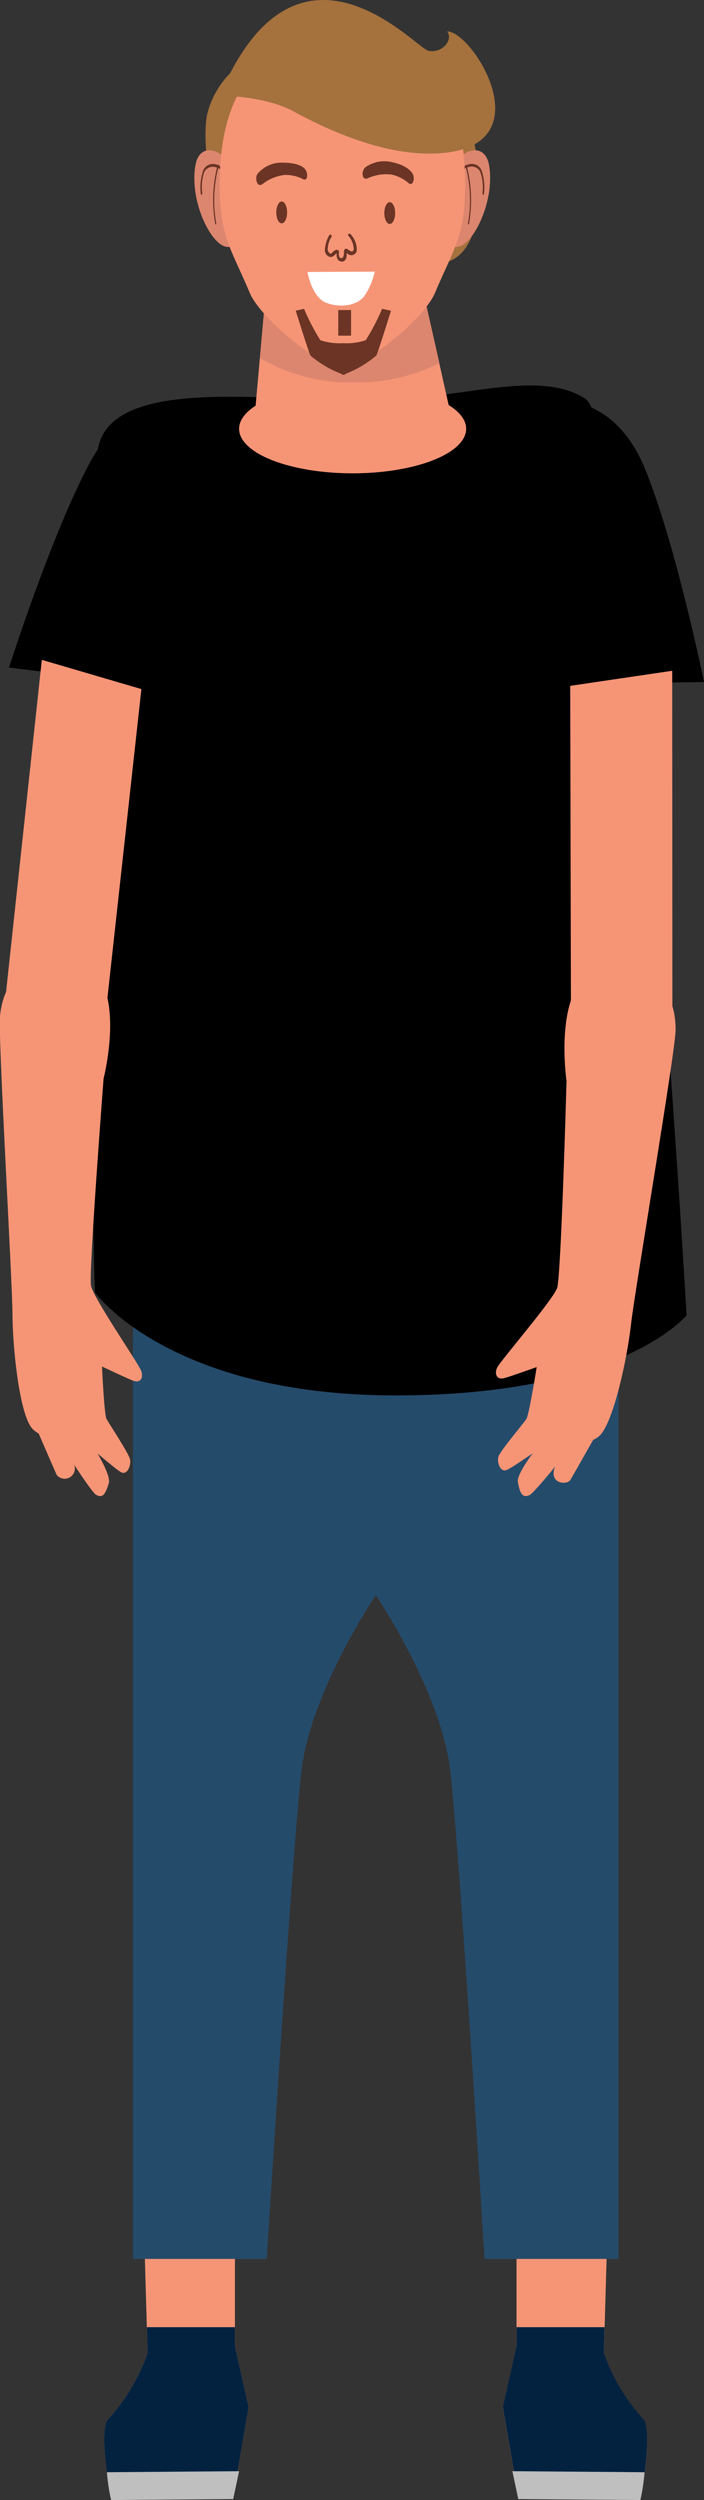 <svg xmlns="http://www.w3.org/2000/svg" viewBox="0 0 89.72 318.33"><rect x="0" y="0" width="89.72" height="318.33" fill="#333333" stroke="none"/><defs><style>.cls-1{fill:#f69576;}.cls-2{fill:#032240;}.cls-3{fill:#bfbfbf;}.cls-4{fill:#254b6b;}.cls-5{fill:#dd866f;}.cls-6{fill:#a5713d;}.cls-7{fill:#6b3425;}.cls-8{fill:#fff;}</style></defs><title>people</title><g id="Слой_7" data-name="Слой 7"><path class="cls-1" d="M29.94,282.66v16.1l1.75,7.75-1.75,10.07H13.88s-1.35-7.62,0-8.64a24.83,24.83,0,0,0,4.93-8.32l-.49-17Z"/><path class="cls-2" d="M29.94,296.32H18.72l.09,3.3a24.83,24.83,0,0,1-4.93,8.32c-1.35,1,0,8.64,0,8.64H29.94l1.75-10.07-1.75-7.75Z"/><path class="cls-3" d="M30.47,314.66l-.75,3.55-15.56.12a23.3,23.3,0,0,1-.53-3.54Z"/><path class="cls-4" d="M17,131H50s2.57,66.09,0,69.19-10.36,15.49-11.54,25S34,287.63,34,287.63H16.94V131Z"/><path class="cls-1" d="M65.83,282.66H77.45l-.49,17a24.83,24.83,0,0,0,4.93,8.32c1.35,1,0,8.64,0,8.64H65.83l-1.75-10.07,1.75-7.75v-16.1Z"/><path class="cls-2" d="M65.83,296.32H77.05l-.09,3.3a24.83,24.83,0,0,0,4.93,8.32c1.35,1,0,8.64,0,8.64H65.83l-1.75-10.07,1.75-7.75Z"/><path class="cls-3" d="M82.14,314.79a23.3,23.3,0,0,1-.53,3.54l-15.56-.12-.75-3.55Z"/><path class="cls-4" d="M78.83,131V287.63H61.75s-3.22-52.87-4.4-62.41-9-21.93-11.54-25,0-69.19,0-69.19h33Z"/><path d="M12.53,56.91c1.85-8.49,19.57-6.21,32.21-5.84S68,46.69,74.5,50.7s13,116.77,13,116.77-8.16,10.21-37.1,10.21-38.32-13.13-38.32-13.13S9.68,70,12.53,56.91Z"/><polygon class="cls-1" points="57.99 55.19 32.26 55.19 34.4 31.33 52.63 31.33 57.99 55.19"/><path class="cls-5" d="M33.12,45.6a23.22,23.22,0,0,0,12,3.12A23.86,23.86,0,0,0,56,46.24L52.63,31.33H34.4Z"/><path class="cls-6" d="M34.14,6.46a11.22,11.22,0,0,0-7.75,8.15c-.81,4.08.82,16.31,5.3,19.57s24.18-.47,25.28-.82c6.52-2,4.08-18.34.82-21.6S42.7,3.6,34.14,6.46Z"/><path class="cls-5" d="M24.94,20.89c.86-4.24,7.13-.41,6,7.42C29.73,36.34,23.67,27.17,24.94,20.89Z"/><path class="cls-7" d="M29.73,29.29s0,0-.06,0a.27.27,0,0,1,0-.25,9,9,0,0,0,0-4.07c-.23-1.23-.82-3.35-2.17-3.67A1.2,1.2,0,0,0,26,22a6,6,0,0,0-.22,2.57.28.28,0,0,1-.07.24s-.1,0-.12-.12a6.69,6.69,0,0,1,.27-2.89,1.33,1.33,0,0,1,1.68-.86c1.06.25,1.9,1.67,2.31,3.91a9.77,9.77,0,0,1,0,4.45Z"/><path class="cls-7" d="M27.5,28.59s-.06,0-.08-.12a17.57,17.57,0,0,1,.3-7.42c0-.08.09-.12.13-.08a.33.33,0,0,1,0,.25,17,17,0,0,0-.31,7.09.31.31,0,0,1,0,.24S27.5,28.59,27.5,28.59Z"/><path class="cls-5" d="M56.3,28.31c-1.17-7.83,5.1-11.66,6-7.42C63.53,27.17,57.47,36.34,56.3,28.31Z"/><path class="cls-7" d="M57.41,29.29a9.89,9.89,0,0,1,0-4.45c.41-2.24,1.25-3.66,2.32-3.91a1.33,1.33,0,0,1,1.68.86,6.69,6.69,0,0,1,.27,2.89c0,.08-.09.16-.13.12a.31.31,0,0,1-.06-.24A6,6,0,0,0,61.24,22a1.2,1.2,0,0,0-1.52-.73c-1.35.32-1.95,2.44-2.17,3.67a9,9,0,0,0,0,4.07.27.27,0,0,1,0,.25s0,0-.06,0Z"/><path class="cls-7" d="M59.66,28.55a.31.31,0,0,1,0-.24,17.18,17.18,0,0,0-.31-7.09.33.33,0,0,1,0-.25s.1,0,.12.08a17.47,17.47,0,0,1,.31,7.42c0,.08,0,.12-.08.12S59.68,28.59,59.66,28.55Z"/><path class="cls-1" d="M43.65,7.09C34.74,4.52,28,9.71,28,23.45c0,6.72,1.42,8.11,3.84,13.86,1.19,2.83,7.48,8.45,11.54,9.51h.51c4.06-1.06,10.35-6.68,11.54-9.51,2.42-5.75,3.84-7.14,3.84-13.86C59.29,9.71,52.57,4.52,43.65,7.09Z"/><path class="cls-6" d="M28,12.17s5.68,0,9.38,2c4.49,2.45,12.22,6,19.16,5.3C69.2,18.28,60.23,4,57,4c.82,1.22-.82,2.86-2.45,2.45S37.81-11.07,28,12.17Z"/><path class="cls-8" d="M39.19,34.63s.53,3.26,2.45,3.95,3.91.25,4.77-.85a9.12,9.12,0,0,0,1.35-3.14Z"/><path class="cls-7" d="M43.52,33.28a.5.5,0,0,1-.37-.12,1,1,0,0,1-.25-.77v-.13a1.2,1.2,0,0,0-.28.25.68.68,0,0,1-.61.2.93.93,0,0,1-.61-.77A4.26,4.26,0,0,1,41.93,30a.18.18,0,1,1,.32.16,3.17,3.17,0,0,0-.49,1.64c.08.32.21.44.33.48s.16,0,.2-.08c.29-.28.49-.4.66-.4a.33.33,0,0,1,.24.16.78.78,0,0,1,0,.32.79.79,0,0,0,.12.53c0,.05.13.05.25.05s.28-.25.28-.66a.71.71,0,0,1,.08-.45.36.36,0,0,1,.21-.08c.16,0,.24.13.37.21s.32.2.48.08a.4.4,0,0,0,.09-.41,2.72,2.72,0,0,0-.66-1.51c-.08,0-.08-.16,0-.24a.2.2,0,0,1,.25,0,3,3,0,0,1,.81,1.79c0,.33,0,.57-.2.69a.68.68,0,0,1-1,0l-.08-.08v.08c0,.33,0,.94-.61,1.06Zm-.57-1Z"/><ellipse class="cls-7" cx="35.9" cy="27.05" rx="0.69" ry="1.39"/><path class="cls-7" d="M33.48,23.42a5.6,5.6,0,0,1,2.77-1.14,4.78,4.78,0,0,1,2.45.57c.49.12.57-.57.29-1.14s-1.31-1-3-1a4,4,0,0,0-3.1,1.34C32.38,22.56,32.75,24,33.48,23.42Z"/><ellipse class="cls-7" cx="49.67" cy="27.13" rx="0.69" ry="1.39"/><path class="cls-7" d="M46.91,22.68a5.68,5.68,0,0,1,3-.45,4.91,4.91,0,0,1,2.23,1.15c.45.23.69-.42.55-1S51.64,21,50,20.66a4.14,4.14,0,0,0-3.33.57C46,21.62,46.05,23.1,46.91,22.68Z"/><path class="cls-7" d="M48.69,39.32a27,27,0,0,1-2.08,4,7.8,7.8,0,0,1-2.89.38,7.8,7.8,0,0,1-2.89-.38,27,27,0,0,1-2.08-4l-1.06.24s1.63,5.26,1.87,5.71a13.83,13.83,0,0,0,4,2.36v.09l.2,0,.2,0v-.09a13.83,13.83,0,0,0,4-2.36c.24-.45,1.87-5.71,1.87-5.71Z"/><rect class="cls-7" x="43.11" y="39.48" width="1.63" height="3.26"/><ellipse class="cls-1" cx="44.94" cy="54.6" rx="14.47" ry="5.67"/><path d="M70.18,51.44c-7.14,2.28-7.09,8-7.26,11.88s3,23.89,3,23.89l23.8-.37s-3.57-17.46-7.49-27.08C79,51.84,73.21,50.48,70.18,51.44Z"/><path class="cls-1" d="M79.94,123.13c5.52,1.57,6.15,5.37,6.16,8s-5.23,33.39-5.68,37.49-2.2,12.45-4,14.18-6.52.84-6.52.84-4.58,3.27-5.37,3.55-1.22-1-1-1.73,3.24-4.27,3.57-4.81,1.3-6.58,1.3-6.58-3.11,1.12-4.11,1.4-1.31-.53-.93-1.34S70.49,165.5,71,164s1.2-26.36,1.2-26.36S69.72,120.87,79.94,123.13Z"/><polygon class="cls-1" points="85.69 128.72 72.76 127.78 72.67 87.33 85.67 85.41 85.69 128.72"/><path class="cls-1" d="M71.29,180.83s-5.57,6.29-5.29,7.88.64,2,1.45,1.68,6.89-8.16,6.89-8.16Z"/><path class="cls-1" d="M77.22,180.47s-4.06,7.18-4.51,7.94-2.79.51-2-1.57,1.89-7.1,1.89-7.1Z"/><path d="M24.35,51.89c6.85,3,6.2,8.66,5.95,12.59s-5.53,23.43-5.53,23.43L1.15,85S6.56,68,11.47,58.88C15.53,51.35,21.44,50.61,24.35,51.89Z"/><path class="cls-1" d="M13.2,137.34s-1.9,24.74-1.61,26.34,6.11,10,6.41,10.89-.11,1.6-1.07,1.22S13,174,13,174s.27,6.12.58,6.69,2.86,4.4,3,5.16-.37,2-1.13,1.62-5-4.11-5-4.11-4.78.4-6.39-1.52-2.46-10.39-2.47-14.52S-.26,132,0,129.39s1.32-6.29,7-7.25C17.4,121,13.2,137.34,13.2,137.34Z"/><polygon class="cls-1" points="0.69 127.08 13.64 127.53 18.02 87.74 5.33 84.02 0.69 127.08"/><path class="cls-1" d="M9.45,180.42s4.87,6.85,4.42,8.41-.85,1.93-1.62,1.51-6-8.85-6-8.85Z"/><path class="cls-1" d="M3.59,179.43s3.27,7.58,3.64,8.38a1.3,1.3,0,0,0,2.2-1.34c-.51-2.14-1.12-7.27-1.12-7.27Z"/></g></svg>